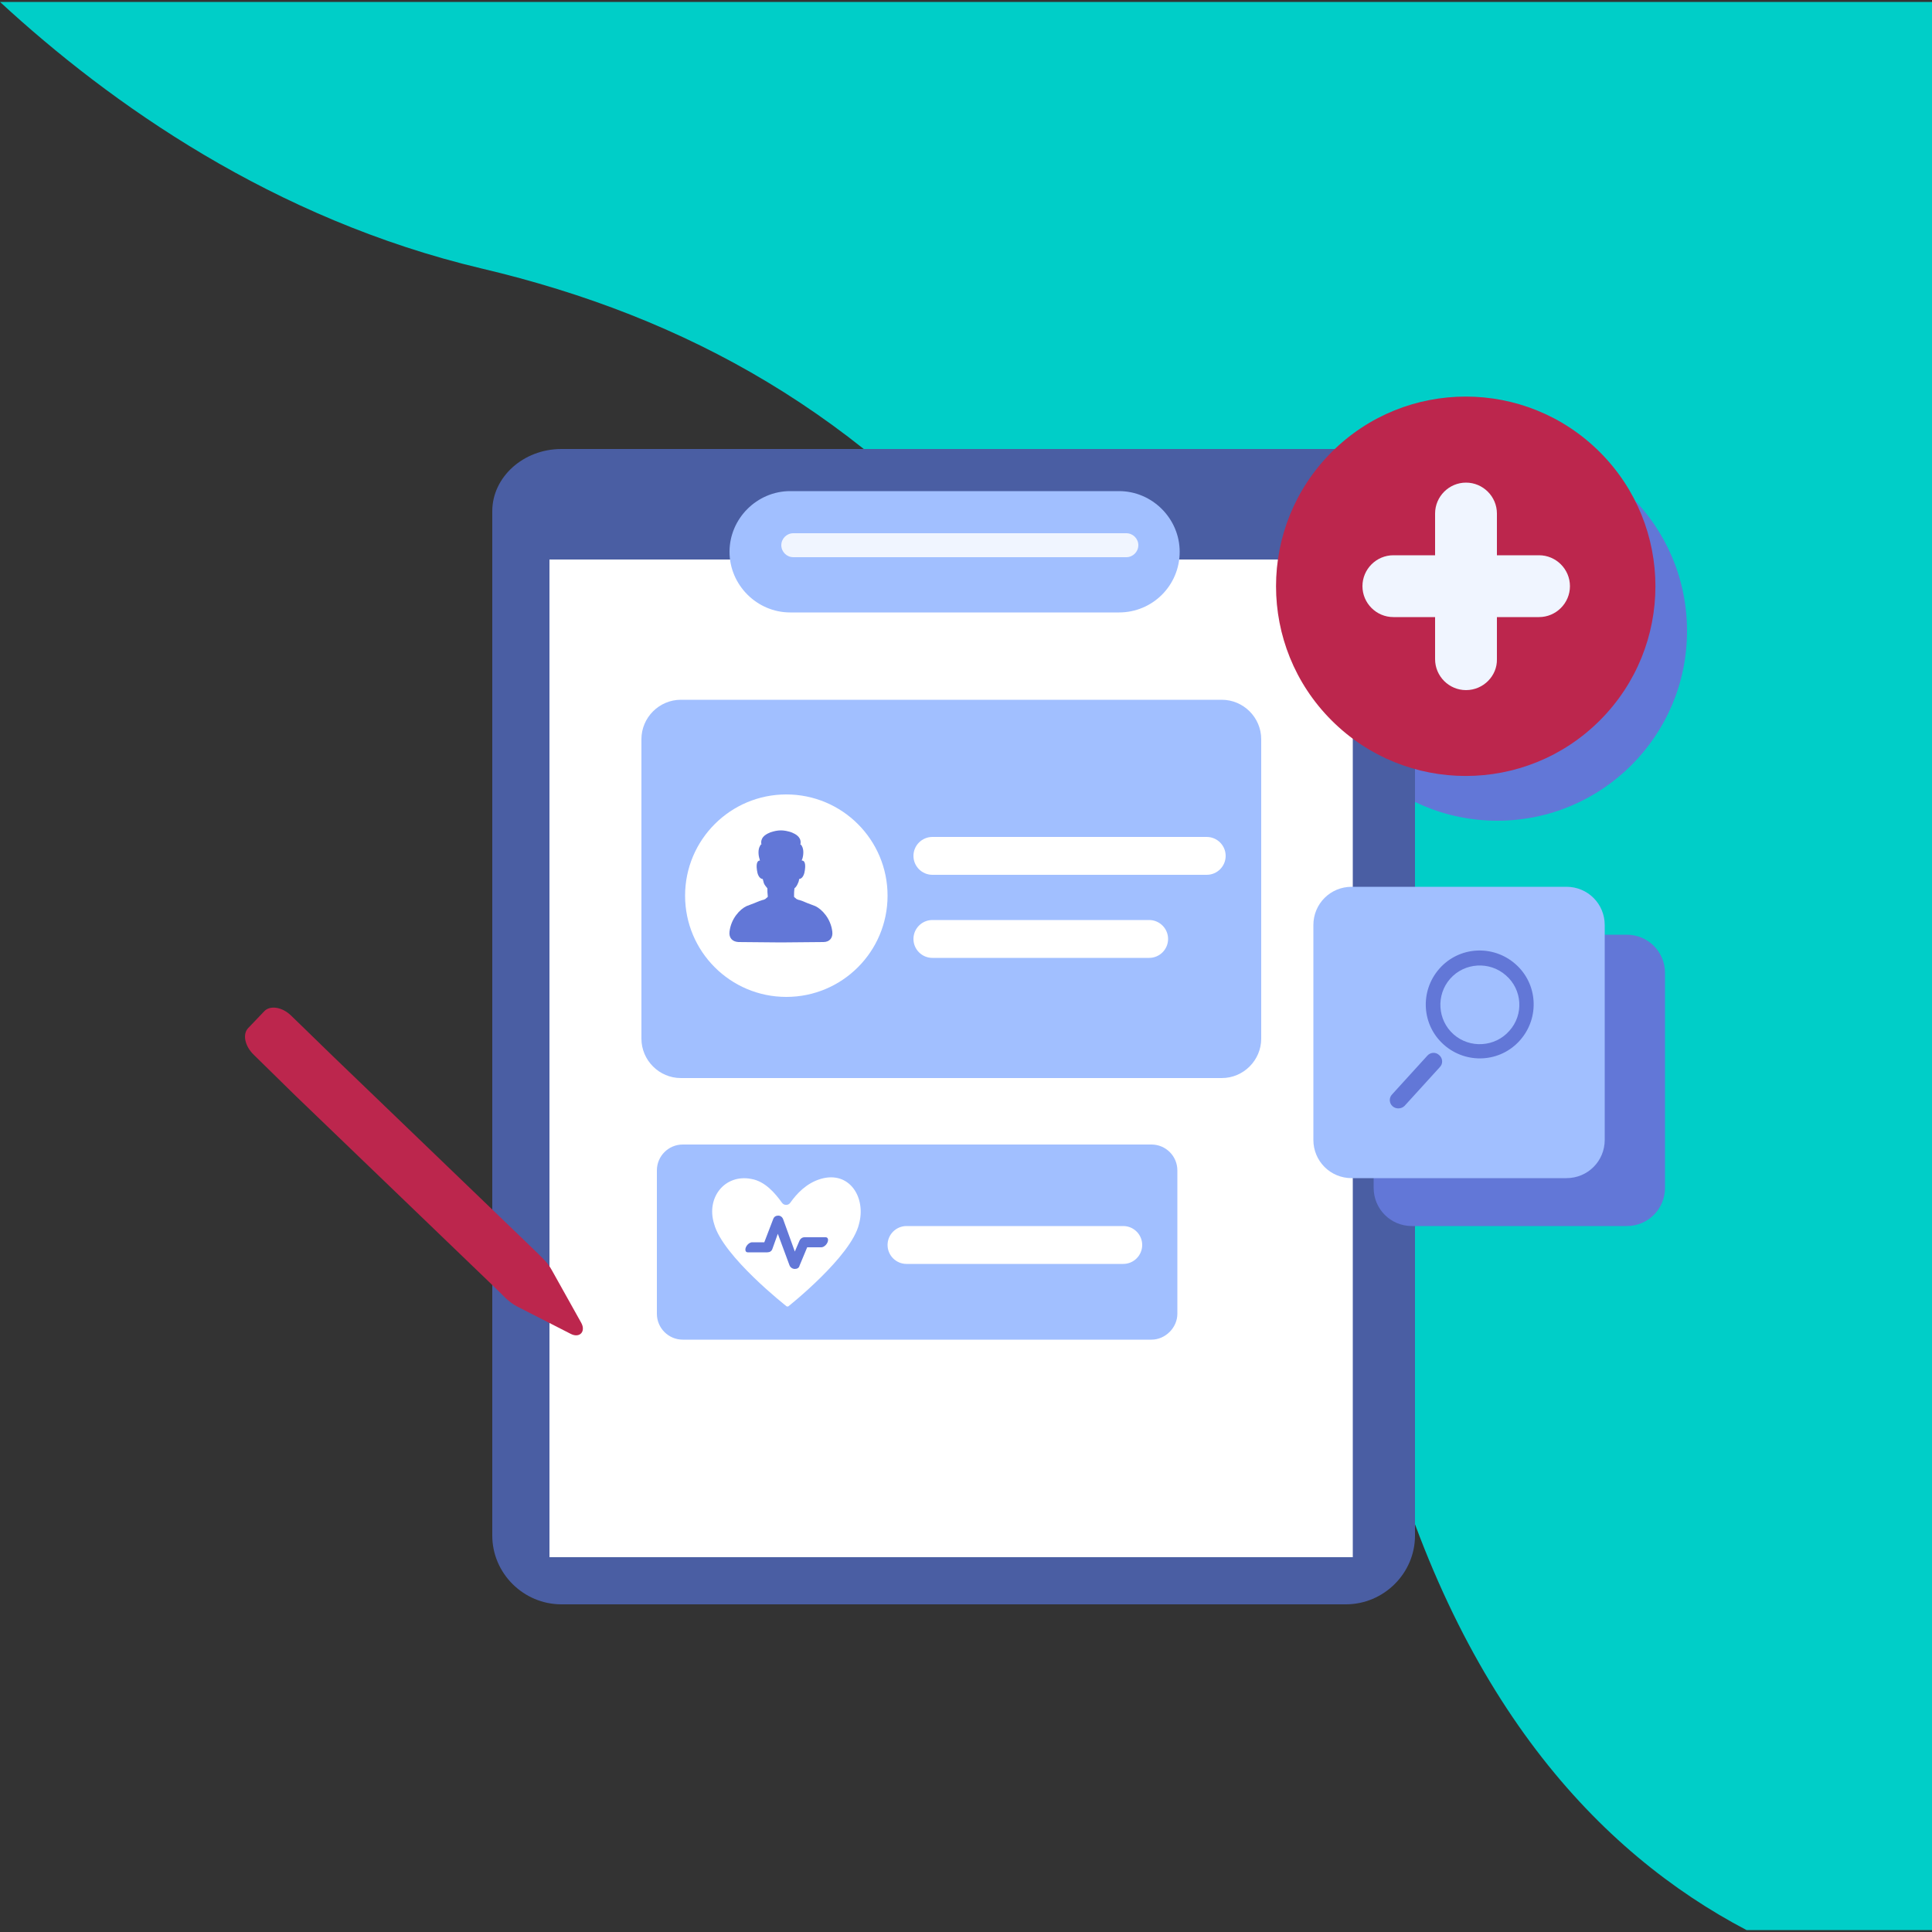 <?xml version="1.0" encoding="utf-8"?>
<!-- Generator: Adobe Illustrator 24.0.2, SVG Export Plug-In . SVG Version: 6.00 Build 0)  -->
<svg version="1.1" id="Layer_1" xmlns="http://www.w3.org/2000/svg" xmlns:xlink="http://www.w3.org/1999/xlink" x="0px" y="0px"
	 viewBox="0 0 500 500" style="enable-background:new 0 0 500 500;" xml:space="preserve">
<rect x="0" y="0" width="500" height="500" fill="#333333" stroke="none"/>
<style type="text/css">
	.st0{fill:#00CEC8;}
	.st1{fill:#6277D7;}
	.st2{fill:#4A5EA3;}
	.st3{fill:#FFFFFF;}
	.st4{fill:#A1BFFF;}
	.st5{fill:#BC264D;}
	.st6{fill:#F0F5FF;}
</style>
<g>
	<path class="st0" d="M500.5,0.5H0c28.5,26.3,70.7,56.2,124.7,69c106.4,25.1,180.9,101,232.2,295.4c19.8,75.3,57,114.6,95.1,134.6
		h48.5V0.5L500.5,0.5z"/>
	<circle class="st1" cx="387.5" cy="163.3" r="49.1"/>
	<path class="st2" d="M348.3,415.2h-203c-9.8,0-17.9-8-17.9-17.8V132.3c0-8.8,8-16.1,17.9-16.1h203c9.8,0,17.9,7.2,17.9,16.1v265.1
		C366.2,407.2,358.1,415.2,348.3,415.2z"/>
	<rect x="142.2" y="144.8" class="st3" width="207.9" height="258.2"/>
	<path class="st4" d="M289.6,158.5h-85.1c-8.6,0-15.7-7.1-15.7-15.7l0,0c0-8.6,7.1-15.7,15.7-15.7h85.1c8.6,0,15.7,7.1,15.7,15.7
		l0,0C305.3,151.5,298.3,158.5,289.6,158.5z"/>
	
		<ellipse transform="matrix(0.707 -0.707 0.707 0.707 3.841 312.71)" class="st5" cx="379.4" cy="151.7" rx="49.1" ry="49.1"/>
	<path class="st6" d="M379.4,178.6L379.4,178.6c-4.4,0-8-3.6-8-8v-37.7c0-4.4,3.6-8,8-8l0,0c4.4,0,8,3.6,8,8v37.7
		C387.5,174.9,383.9,178.6,379.4,178.6z"/>
	<path class="st6" d="M352.6,151.7L352.6,151.7c0-4.4,3.6-8,8-8h37.7c4.4,0,8,3.6,8,8l0,0c0,4.4-3.6,8-8,8h-37.7
		C356.2,159.7,352.6,156.1,352.6,151.7z"/>
	<path class="st4" d="M298,346.7H176.7c-3.7,0-6.7-3-6.7-6.7v-37.1c0-3.7,3-6.7,6.7-6.7H298c3.7,0,6.7,3,6.7,6.7V340
		C304.7,343.6,301.6,346.7,298,346.7z"/>
	<path class="st4" d="M316.2,279h-140c-5.6,0-10.2-4.6-10.2-10.2v-77.5c0-5.6,4.6-10.2,10.2-10.2h140c5.6,0,10.2,4.6,10.2,10.2v77.5
		C326.4,274.4,321.8,279,316.2,279z"/>
	<ellipse class="st3" cx="203.5" cy="231.8" rx="26.2" ry="26.2"/>
	<g>
		<g>
			<path class="st3" d="M212.4,305.1c-3.7,1.1-6.2,3.8-7.9,6.2c-0.5,0.7-1.6,0.7-2.1,0c-1.8-2.5-4.4-5.6-8-6.2
				c-6.8-1.3-11.7,4.8-9.6,11.6c2.2,8.4,18.8,21.4,18.8,21.4h0.4c0,0,16.3-12.9,18.3-21.3C224.2,310,219.9,302.9,212.4,305.1z"/>
		</g>
	</g>
	<g>
		<g>
			<path class="st1" d="M205.7,328.4C205.7,328.4,205.6,328.4,205.7,328.4c-0.6,0-1.2-0.4-1.4-1l-3-8.1l-1.4,3.9
				c-0.2,0.6-0.7,0.9-1.3,0.9h-5.1c-0.4,0-0.6-0.3-0.6-0.7l0,0c0-0.9,1-2,1.9-1.9h3l2.3-6c0.2-0.6,0.7-0.9,1.3-0.9l0,0
				c0.6,0,1.1,0.4,1.3,1l3,8.3l1.2-2.8c0.2-0.5,0.7-0.9,1.3-0.9h5.5c0.4,0,0.6,0.3,0.6,0.7l0,0c0,0.9-1,2-1.9,1.9h-3.5l-2,4.8
				C206.8,328.1,206.3,328.4,205.7,328.4z M197.5,322.2L197.5,322.2L197.5,322.2z M209.3,322.1L209.3,322.1L209.3,322.1z"/>
		</g>
	</g>
	<g>
		<g>
			<path class="st3" d="M229.7,322.2L229.7,322.2c0-2.7,2.2-4.9,4.9-4.9h56.1c2.7,0,4.9,2.2,4.9,4.9l0,0c0,2.7-2.2,4.9-4.9,4.9
				h-56.1C231.9,327.1,229.7,324.9,229.7,322.2z"/>
		</g>
	</g>
	<g>
		<g>
			<path class="st3" d="M236.4,243L236.4,243c0-2.7,2.2-4.9,4.9-4.9h56.1c2.7,0,4.9,2.2,4.9,4.9l0,0c0,2.7-2.2,4.9-4.9,4.9h-56.1
				C238.6,247.9,236.4,245.7,236.4,243z"/>
		</g>
	</g>
	<g>
		<g>
			<path class="st3" d="M236.4,221.5L236.4,221.5c0-2.7,2.2-4.9,4.9-4.9h71c2.7,0,4.9,2.2,4.9,4.9l0,0c0,2.7-2.2,4.9-4.9,4.9h-71
				C238.6,226.4,236.4,224.2,236.4,221.5z"/>
		</g>
	</g>
	<path class="st1" d="M215.4,241.1c-0.4-3.4-2.7-5.8-4.4-6.6c-0.7-0.3-1.4-0.5-2.1-0.8c-0.4-0.2-0.8-0.3-1.2-0.5l0,0l0,0
		c-0.3-0.1-0.6-0.2-0.9-0.3h-0.1l0,0l-0.5-0.2l0,0c-0.2-0.1-0.3-0.3-0.5-0.4l-0.2-0.2c0-0.1,0-0.2,0-0.2c0-0.7,0-1.3,0.1-2l0,0
		c0.4-0.3,0.7-0.8,0.9-1.3c0.2-0.4,0.3-0.8,0.3-1.1c1-0.1,1.4-1.4,1.5-2.3c0.1-0.7,0.3-2.5-0.8-2.5c0-0.1,0-0.2,0.1-0.3
		c0.2-0.6,0.3-1.2,0.3-1.8s-0.1-1.2-0.4-1.7c-0.1-0.2-0.2-0.3-0.4-0.4c0.1-0.1,0.1-0.3,0.1-0.5c0-1.5-1.4-2.2-2.4-2.6
		c-0.9-0.3-1.8-0.5-2.7-0.5s-1.8,0.2-2.7,0.5c-1,0.4-2.4,1.1-2.4,2.6c0,0.2,0,0.4,0.1,0.5c-0.2,0-0.3,0.2-0.4,0.4
		c-0.3,0.5-0.4,1.1-0.4,1.7c0,0.6,0.1,1.2,0.3,1.8c0,0.1,0,0.2,0.1,0.3c-1.1,0-0.9,1.8-0.8,2.5c0.1,0.9,0.5,2.2,1.5,2.3
		c0.1,0.4,0.2,0.8,0.3,1.1c0.2,0.5,0.6,0.9,0.9,1.3l0,0c0,0.7,0,1.3,0.1,2c0,0.1,0,0.2,0,0.2l-0.2,0.2c-0.2,0.1-0.3,0.3-0.5,0.4l0,0
		l-0.5,0.2l0,0h-0.1c-0.3,0.1-0.6,0.2-0.9,0.3l0,0l0,0c-0.4,0.2-0.8,0.3-1.2,0.5c-0.7,0.3-1.4,0.5-2.1,0.8c-1.7,0.8-4,3.2-4.4,6.6
		c-0.2,1.6,0.7,2.6,2.3,2.7l11,0.1l11-0.1C214.7,243.8,215.6,242.7,215.4,241.1z"/>
	<path class="st6" d="M291.5,144.2h-86.2c-1.7,0-3.1-1.4-3.1-3.1l0,0c0-1.7,1.4-3.1,3.1-3.1h86.2c1.7,0,3.1,1.4,3.1,3.1l0,0
		C294.6,142.8,293.2,144.2,291.5,144.2z"/>
	<path class="st5" d="M65.7,273c-2.3-2.2-3-5.3-1.5-6.9l4.2-4.4c1.5-1.6,4.7-1.1,7,1.2l3.2,3.1l7.4,7.2l50,48.1l3.2,3.1l1.4,1.4
		c0.9,0.9,1.6,1.8,2.2,2.9l7.6,13.6c1.3,2.3-0.4,4.1-2.7,2.9l-13.9-7.1c-1-0.5-2-1.3-2.9-2.1l-1.4-1.4l-3.2-3.1l-50-48.1l0,0
		L65.7,273z"/>
	<path class="st1" d="M421,317.3h-55.6c-5.5,0-9.9-4.4-9.9-9.9v-55.6c0-5.5,4.4-9.9,9.9-9.9H421c5.5,0,9.9,4.4,9.9,9.9v55.6
		C430.9,312.9,426.5,317.3,421,317.3z"/>
	<path class="st4" d="M405.4,304.9h-55.6c-5.5,0-9.9-4.4-9.9-9.9v-55.6c0-5.5,4.4-9.9,9.9-9.9h55.6c5.5,0,9.9,4.4,9.9,9.9V295
		C415.3,300.5,410.9,304.9,405.4,304.9z"/>
	<path class="st1" d="M392.2,249.5c-5.8-5.1-14.6-4.6-19.7,1.2s-4.6,14.6,1.2,19.7c5.8,5.1,14.6,4.6,19.7-1.2
		C398.5,263.4,398,254.6,392.2,249.5z M390.6,266.8c-3.7,4.2-10.2,4.6-14.4,0.9c-4.2-3.7-4.6-10.2-0.9-14.4
		c3.7-4.2,10.2-4.6,14.4-0.9C394,256.1,394.4,262.6,390.6,266.8z"/>
	<path class="st1" d="M360.4,286.3L360.4,286.3c-0.9-0.8-1-2.2-0.1-3.1l9.1-10c0.8-0.9,2.2-1,3.1-0.1l0,0c0.9,0.8,1,2.2,0.1,3.1
		l-9.1,10C362.7,287,361.3,287.1,360.4,286.3z"/>
</g>
</svg>
